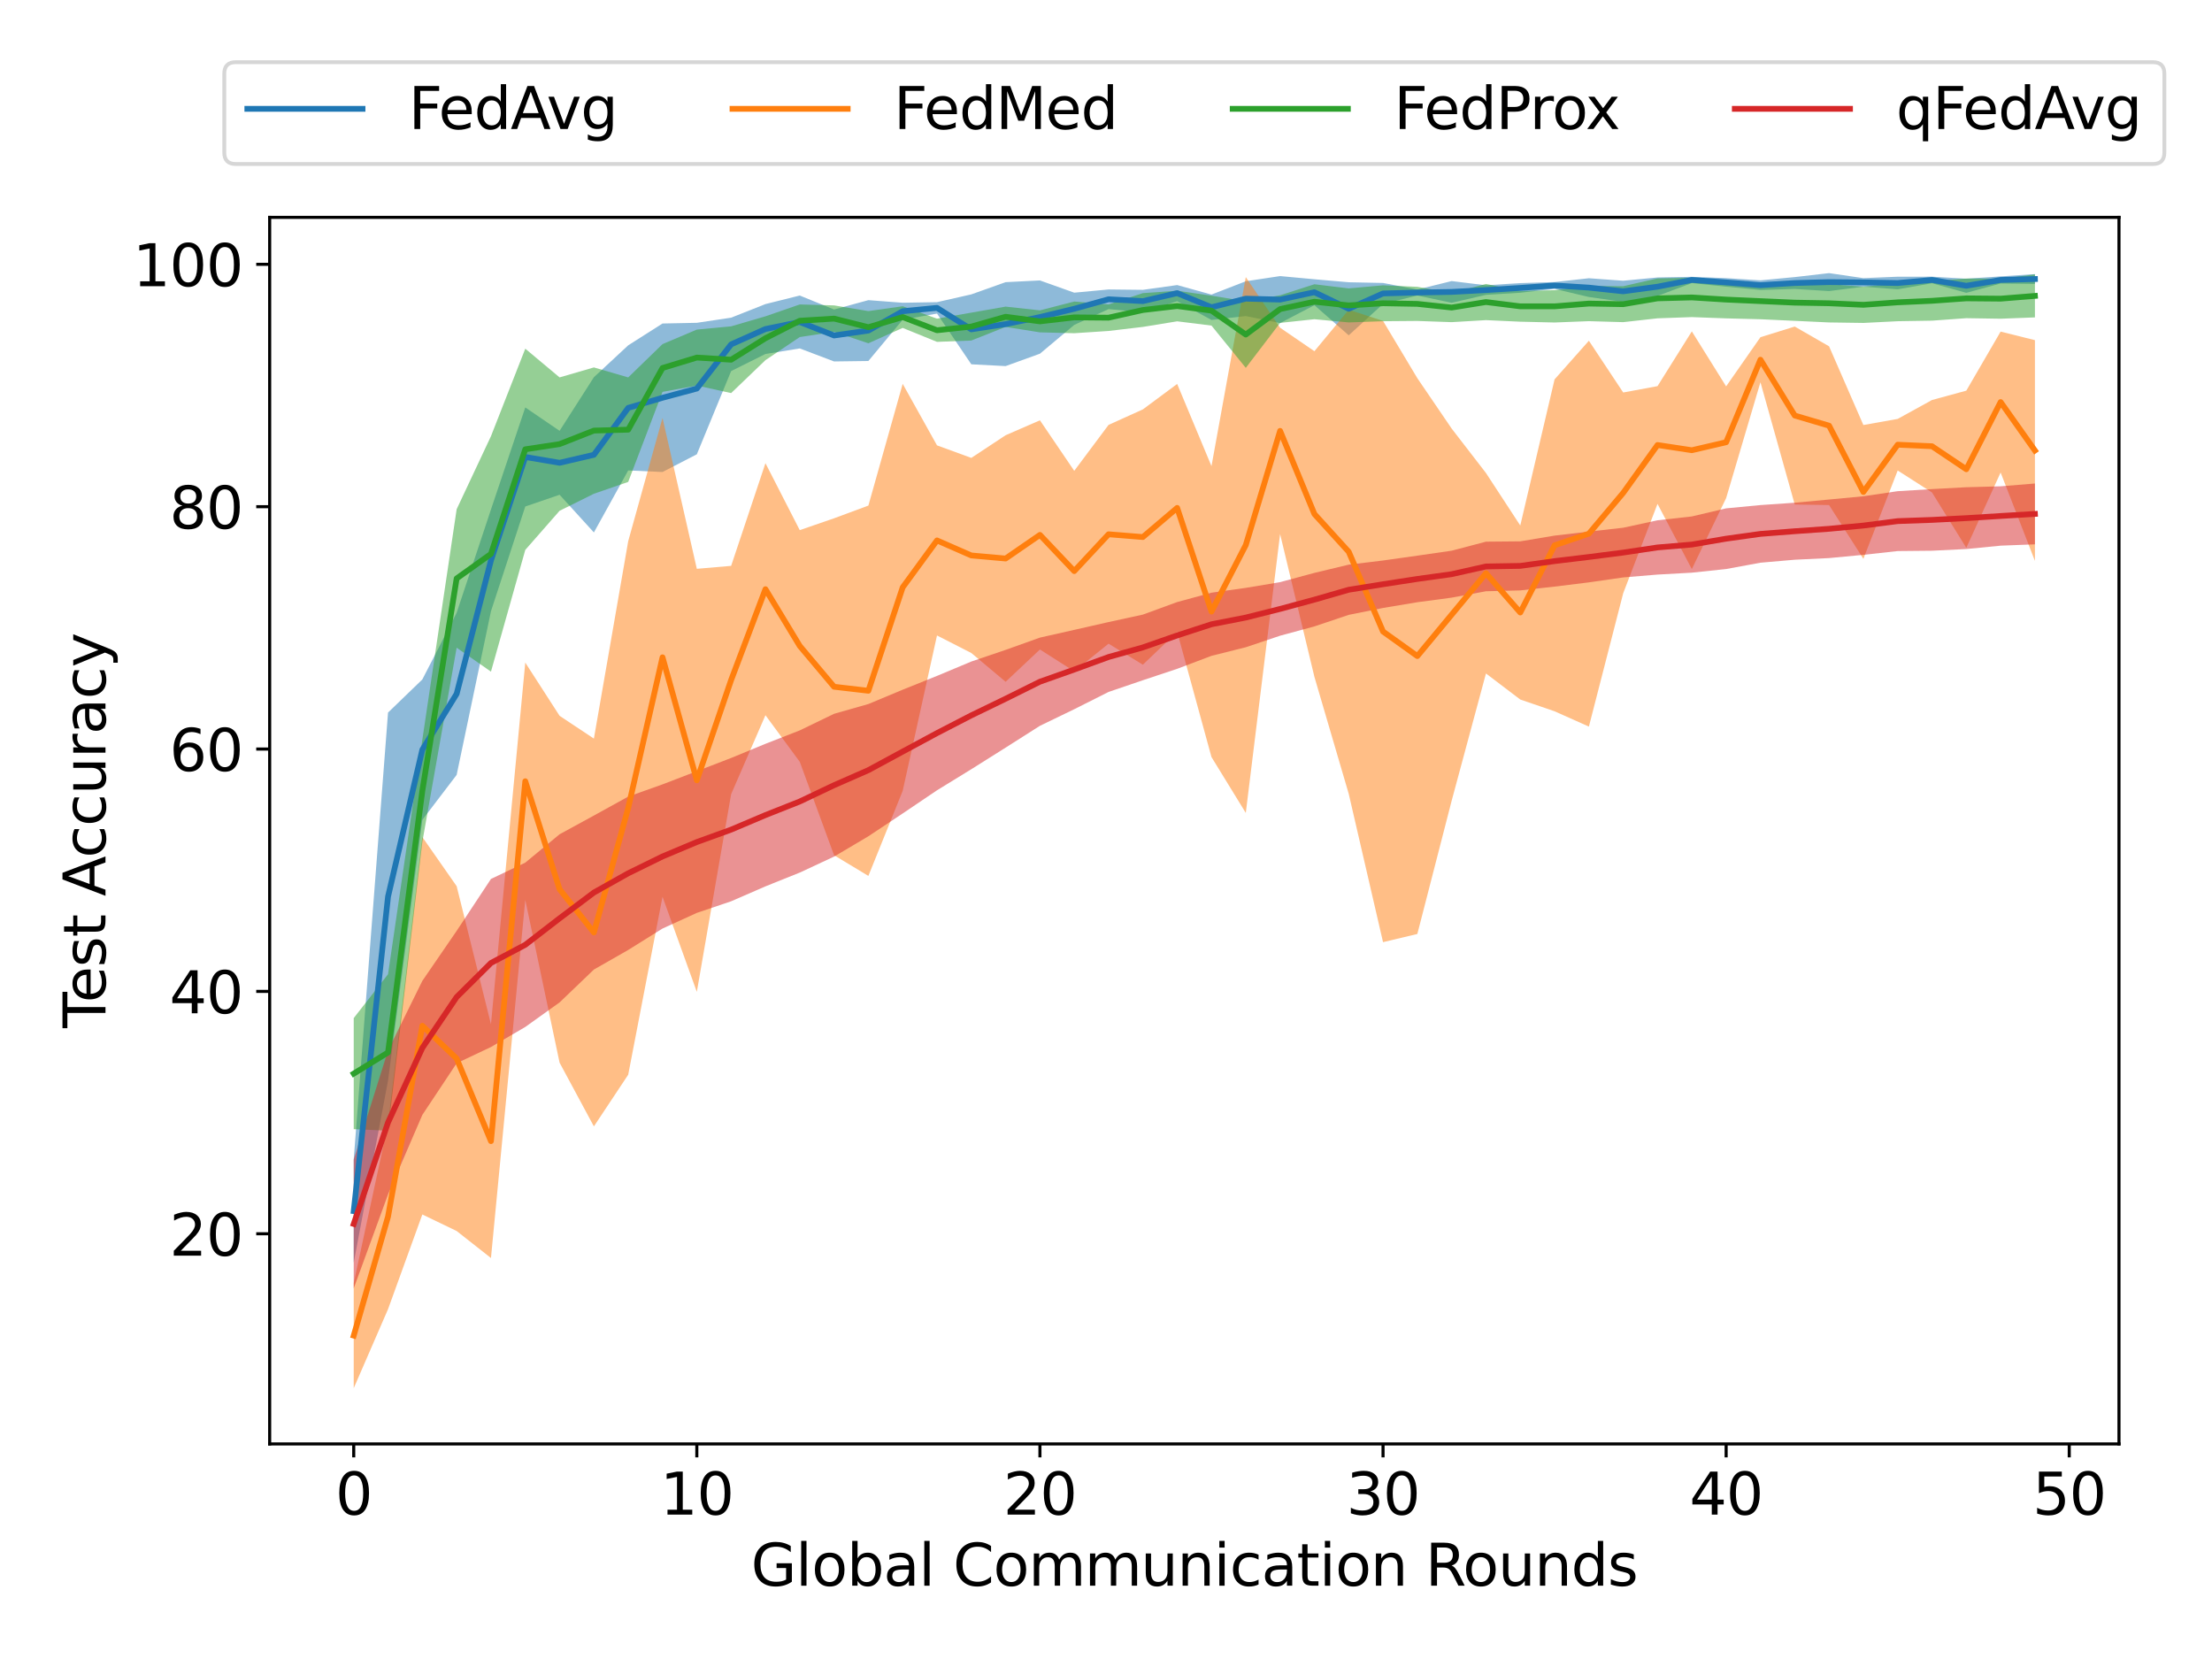 <?xml version="1.0" encoding="utf-8" standalone="no"?>
<!DOCTYPE svg PUBLIC "-//W3C//DTD SVG 1.1//EN"
  "http://www.w3.org/Graphics/SVG/1.1/DTD/svg11.dtd">
<svg height="432pt" version="1.1" viewBox="0 0 576 432" width="576pt" xmlns="http://www.w3.org/2000/svg" xmlns:xlink="http://www.w3.org/1999/xlink">
 <defs>
  <style type="text/css">*{stroke-linecap:butt;stroke-linejoin:round;}</style>
 </defs>
 <g id="figure_1">
  <g id="patch_1">
   <path d="M 0 432 
L 576 432 
L 576 0 
L 0 0 
z
" style="fill:#ffffff;"/>
  </g>
  <g id="axes_1">
   <g id="patch_2">
    <path d="M 70.22 376 
L 551.78 376 
L 551.78 56.602 
L 70.22 56.602 
z
" style="fill:#ffffff;"/>
   </g>
   <g id="PolyCollection_1">
    <path clip-path="url(#p8cf0e2ba04)" d="M 92.109 301.928 
L 92.109 328.795 
L 101.043 281.399 
L 109.978 213.495 
L 118.912 201.776 
L 127.846 159.165 
L 136.781 131.892 
L 145.715 128.836 
L 154.649 138.646 
L 163.584 122.501 
L 172.518 122.911 
L 181.452 118.3 
L 190.387 96.628 
L 199.321 92.178 
L 208.255 90.732 
L 217.19 94.121 
L 226.124 94.002 
L 235.058 83.258 
L 243.993 81.654 
L 252.927 94.864 
L 261.861 95.33 
L 270.796 92.103 
L 279.73 84.605 
L 288.664 80.488 
L 297.599 81.346 
L 306.533 78.438 
L 315.467 83.312 
L 324.401 82.302 
L 333.336 84.132 
L 342.27 79.468 
L 351.204 87.317 
L 360.139 79.146 
L 369.073 76.956 
L 378.007 78.838 
L 386.942 76.782 
L 395.876 76.228 
L 404.81 75.226 
L 413.745 77.337 
L 422.679 78.605 
L 431.613 77.06 
L 440.548 73.713 
L 449.482 74.65 
L 458.416 75.509 
L 467.351 75.242 
L 476.285 75.795 
L 485.219 74.65 
L 494.154 75.342 
L 503.088 73.751 
L 512.022 76.255 
L 520.957 73.823 
L 529.891 73.937 
L 529.891 71.38 
L 529.891 71.38 
L 520.957 71.973 
L 512.022 72.577 
L 503.088 72.045 
L 494.154 72.052 
L 485.219 72.425 
L 476.285 71.12 
L 467.351 72.152 
L 458.416 73.003 
L 449.482 72.425 
L 440.548 72.083 
L 431.613 72.251 
L 422.679 73.103 
L 413.745 72.454 
L 404.81 73.447 
L 395.876 73.722 
L 386.942 74.287 
L 378.007 73.189 
L 369.073 75.391 
L 360.139 73.681 
L 351.204 73.498 
L 342.27 72.719 
L 333.336 71.89 
L 324.401 73.241 
L 315.467 76.705 
L 306.533 74.229 
L 297.599 75.475 
L 288.664 75.375 
L 279.73 76.211 
L 270.796 73.026 
L 261.861 73.475 
L 252.927 76.656 
L 243.993 78.682 
L 235.058 78.836 
L 226.124 78.158 
L 217.19 80.595 
L 208.255 76.954 
L 199.321 79.183 
L 190.387 82.722 
L 181.452 84.058 
L 172.518 84.24 
L 163.584 89.922 
L 154.649 98.224 
L 145.715 112.188 
L 136.781 106.096 
L 127.846 132.669 
L 118.912 159.561 
L 109.978 176.922 
L 101.043 185.551 
L 92.109 301.928 
z
" style="fill:#1f77b4;fill-opacity:0.5;"/>
   </g>
   <g id="PolyCollection_2">
    <path clip-path="url(#p8cf0e2ba04)" d="M 92.109 334.111 
L 92.109 361.482 
L 101.043 340.906 
L 109.978 316.247 
L 118.912 320.552 
L 127.846 327.584 
L 136.781 234.33 
L 145.715 276.722 
L 154.649 293.312 
L 163.584 279.852 
L 172.518 233.508 
L 181.452 258.277 
L 190.387 206.798 
L 199.321 186.242 
L 208.255 198.366 
L 217.19 222.7 
L 226.124 228.086 
L 235.058 205.94 
L 243.993 165.477 
L 252.927 170.041 
L 261.861 177.538 
L 270.796 169.127 
L 279.73 174.821 
L 288.664 167.611 
L 297.599 173.087 
L 306.533 164.534 
L 315.467 197.136 
L 324.401 211.684 
L 333.336 139.069 
L 342.27 176.253 
L 351.204 206.706 
L 360.139 245.334 
L 369.073 243.205 
L 378.007 208.517 
L 386.942 175.371 
L 395.876 182.156 
L 404.81 185.218 
L 413.745 189.205 
L 422.679 154.477 
L 431.613 131.207 
L 440.548 148.185 
L 449.482 129.709 
L 458.416 99.537 
L 467.351 131.382 
L 476.285 131.514 
L 485.219 145.527 
L 494.154 122.514 
L 503.088 128.236 
L 512.022 142.655 
L 520.957 123.041 
L 529.891 146.056 
L 529.891 88.577 
L 529.891 88.577 
L 520.957 86.347 
L 512.022 101.724 
L 503.088 104.16 
L 494.154 109.083 
L 485.219 110.676 
L 476.285 90.177 
L 467.351 85.036 
L 458.416 87.802 
L 449.482 100.61 
L 440.548 86.288 
L 431.613 100.55 
L 422.679 102.205 
L 413.745 88.728 
L 404.81 98.786 
L 395.876 136.84 
L 386.942 123.173 
L 378.007 111.598 
L 369.073 98.479 
L 360.139 83.569 
L 351.204 80.654 
L 342.27 91.454 
L 333.336 85.338 
L 324.401 72.161 
L 315.467 121.381 
L 306.533 99.978 
L 297.599 106.604 
L 288.664 110.642 
L 279.73 122.605 
L 270.796 109.445 
L 261.861 113.337 
L 252.927 119.236 
L 243.993 115.971 
L 235.058 99.954 
L 226.124 131.653 
L 217.19 134.962 
L 208.255 138.046 
L 199.321 120.611 
L 190.387 147.349 
L 181.452 148.117 
L 172.518 108.816 
L 163.584 140.923 
L 154.649 192.333 
L 145.715 186.394 
L 136.781 172.543 
L 127.846 266.71 
L 118.912 230.761 
L 109.978 217.969 
L 101.043 292.693 
L 92.109 334.111 
z
" style="fill:#ff7f0e;fill-opacity:0.5;"/>
   </g>
   <g id="PolyCollection_3">
    <path clip-path="url(#p8cf0e2ba04)" d="M 92.109 265.108 
L 92.109 294.034 
L 101.043 294.429 
L 109.978 219.223 
L 118.912 168.658 
L 127.846 174.894 
L 136.781 143.197 
L 145.715 133.005 
L 154.649 128.571 
L 163.584 125.49 
L 172.518 102.043 
L 181.452 100.395 
L 190.387 102.36 
L 199.321 93.785 
L 208.255 87.769 
L 217.19 86.406 
L 226.124 89.391 
L 235.058 85.385 
L 243.993 89.021 
L 252.927 88.673 
L 261.861 85.127 
L 270.796 86.546 
L 279.73 86.77 
L 288.664 86.183 
L 297.599 85.128 
L 306.533 83.67 
L 315.467 84.78 
L 324.401 95.791 
L 333.336 84.082 
L 342.27 83.122 
L 351.204 83.958 
L 360.139 83.646 
L 369.073 83.573 
L 378.007 83.889 
L 386.942 83.36 
L 395.876 83.768 
L 404.81 83.978 
L 413.745 83.629 
L 422.679 83.888 
L 431.613 82.89 
L 440.548 82.571 
L 449.482 82.903 
L 458.416 83.13 
L 467.351 83.543 
L 476.285 83.963 
L 485.219 84.093 
L 494.154 83.644 
L 503.088 83.498 
L 512.022 82.853 
L 520.957 82.995 
L 529.891 82.648 
L 529.891 71.457 
L 529.891 71.457 
L 520.957 72.547 
L 512.022 72.53 
L 503.088 73.163 
L 494.154 73.816 
L 485.219 74.646 
L 476.285 73.977 
L 467.351 74.077 
L 458.416 73.691 
L 449.482 73.119 
L 440.548 72.333 
L 431.613 72.493 
L 422.679 74.531 
L 413.745 74.47 
L 404.81 75.559 
L 395.876 75.769 
L 386.942 73.94 
L 378.007 76.287 
L 369.073 74.686 
L 360.139 74.294 
L 351.204 75.1 
L 342.27 74.019 
L 333.336 76.894 
L 324.401 78.446 
L 315.467 76.995 
L 306.533 75.707 
L 297.599 76.327 
L 288.664 79.266 
L 279.73 78.52 
L 270.796 80.821 
L 261.861 79.843 
L 252.927 81.41 
L 243.993 82.979 
L 235.058 79.745 
L 226.124 81.012 
L 217.19 79.523 
L 208.255 79.278 
L 199.321 82.37 
L 190.387 84.979 
L 181.452 85.826 
L 172.518 89.609 
L 163.584 98.279 
L 154.649 95.676 
L 145.715 98.273 
L 136.781 90.797 
L 127.846 113.584 
L 118.912 132.602 
L 109.978 192.604 
L 101.043 253.689 
L 92.109 265.108 
z
" style="fill:#2ca02c;fill-opacity:0.5;"/>
   </g>
   <g id="PolyCollection_4">
    <path clip-path="url(#p8cf0e2ba04)" d="M 92.109 301.948 
L 92.109 335.487 
L 101.043 311.022 
L 109.978 290.316 
L 118.912 276.866 
L 127.846 272.64 
L 136.781 267.419 
L 145.715 261.024 
L 154.649 252.467 
L 163.584 247.367 
L 172.518 241.79 
L 181.452 237.714 
L 190.387 234.692 
L 199.321 230.808 
L 208.255 227.218 
L 217.19 223.059 
L 226.124 217.763 
L 235.058 211.825 
L 243.993 205.79 
L 252.927 200.303 
L 261.861 194.679 
L 270.796 188.999 
L 279.73 184.678 
L 288.664 180.184 
L 297.599 177.13 
L 306.533 174.162 
L 315.467 170.778 
L 324.401 168.541 
L 333.336 165.537 
L 342.27 163.115 
L 351.204 160.108 
L 360.139 158.312 
L 369.073 156.82 
L 378.007 155.625 
L 386.942 153.961 
L 395.876 153.741 
L 404.81 152.75 
L 413.745 151.647 
L 422.679 150.359 
L 431.613 149.62 
L 440.548 149.122 
L 449.482 148.173 
L 458.416 146.526 
L 467.351 145.751 
L 476.285 145.322 
L 485.219 144.478 
L 494.154 143.495 
L 503.088 143.407 
L 512.022 142.968 
L 520.957 142.088 
L 529.891 141.744 
L 529.891 125.903 
L 529.891 125.903 
L 520.957 126.632 
L 512.022 126.875 
L 503.088 127.357 
L 494.154 127.901 
L 485.219 129.228 
L 476.285 130.074 
L 467.351 130.908 
L 458.416 131.521 
L 449.482 132.374 
L 440.548 134.48 
L 431.613 135.483 
L 422.679 137.42 
L 413.745 138.429 
L 404.81 139.472 
L 395.876 140.969 
L 386.942 141.051 
L 378.007 143.401 
L 369.073 144.692 
L 360.139 145.953 
L 351.204 147.035 
L 342.27 149.177 
L 333.336 151.59 
L 324.401 153.08 
L 315.467 154.339 
L 306.533 156.774 
L 297.599 160.041 
L 288.664 161.986 
L 279.73 164.017 
L 270.796 166.033 
L 261.861 169.227 
L 252.927 172.262 
L 243.993 176.002 
L 235.058 179.597 
L 226.124 183.328 
L 217.19 185.871 
L 208.255 190.194 
L 199.321 193.685 
L 190.387 197.375 
L 181.452 200.815 
L 172.518 204.25 
L 163.584 207.433 
L 154.649 212.368 
L 145.715 217.241 
L 136.781 224.629 
L 127.846 228.875 
L 118.912 242.396 
L 109.978 255.416 
L 101.043 273.537 
L 92.109 301.948 
z
" style="fill:#d62728;fill-opacity:0.5;"/>
   </g>
   <g id="matplotlib.axis_1">
    <g id="xtick_1">
     <g id="line2d_1">
      <defs>
       <path d="M 0 0 
L 0 3.5 
" id="m95dce5c02b" style="stroke:#000000;stroke-width:0.8;"/>
      </defs>
      <g>
       <use style="stroke:#000000;stroke-width:0.8;" x="92.109" xlink:href="#m95dce5c02b" y="376"/>
      </g>
     </g>
     <g id="text_1">
      <!-- 0 -->
      <g transform="translate(87.337 394.398)scale(0.15 -0.15)">
       <defs>
        <path d="M 2034 4250 
Q 1547 4250 1301 3770 
Q 1056 3291 1056 2328 
Q 1056 1369 1301 889 
Q 1547 409 2034 409 
Q 2525 409 2770 889 
Q 3016 1369 3016 2328 
Q 3016 3291 2770 3770 
Q 2525 4250 2034 4250 
z
M 2034 4750 
Q 2819 4750 3233 4129 
Q 3647 3509 3647 2328 
Q 3647 1150 3233 529 
Q 2819 -91 2034 -91 
Q 1250 -91 836 529 
Q 422 1150 422 2328 
Q 422 3509 836 4129 
Q 1250 4750 2034 4750 
z
" id="DejaVuSans-30" transform="scale(0.016)"/>
       </defs>
       <use xlink:href="#DejaVuSans-30"/>
      </g>
     </g>
    </g>
    <g id="xtick_2">
     <g id="line2d_2">
      <g>
       <use style="stroke:#000000;stroke-width:0.8;" x="181.452" xlink:href="#m95dce5c02b" y="376"/>
      </g>
     </g>
     <g id="text_2">
      <!-- 10 -->
      <g transform="translate(171.909 394.398)scale(0.15 -0.15)">
       <defs>
        <path d="M 794 531 
L 1825 531 
L 1825 4091 
L 703 3866 
L 703 4441 
L 1819 4666 
L 2450 4666 
L 2450 531 
L 3481 531 
L 3481 0 
L 794 0 
L 794 531 
z
" id="DejaVuSans-31" transform="scale(0.016)"/>
       </defs>
       <use xlink:href="#DejaVuSans-31"/>
       <use x="63.623" xlink:href="#DejaVuSans-30"/>
      </g>
     </g>
    </g>
    <g id="xtick_3">
     <g id="line2d_3">
      <g>
       <use style="stroke:#000000;stroke-width:0.8;" x="270.796" xlink:href="#m95dce5c02b" y="376"/>
      </g>
     </g>
     <g id="text_3">
      <!-- 20 -->
      <g transform="translate(261.252 394.398)scale(0.15 -0.15)">
       <defs>
        <path d="M 1228 531 
L 3431 531 
L 3431 0 
L 469 0 
L 469 531 
Q 828 903 1448 1529 
Q 2069 2156 2228 2338 
Q 2531 2678 2651 2914 
Q 2772 3150 2772 3378 
Q 2772 3750 2511 3984 
Q 2250 4219 1831 4219 
Q 1534 4219 1204 4116 
Q 875 4013 500 3803 
L 500 4441 
Q 881 4594 1212 4672 
Q 1544 4750 1819 4750 
Q 2544 4750 2975 4387 
Q 3406 4025 3406 3419 
Q 3406 3131 3298 2873 
Q 3191 2616 2906 2266 
Q 2828 2175 2409 1742 
Q 1991 1309 1228 531 
z
" id="DejaVuSans-32" transform="scale(0.016)"/>
       </defs>
       <use xlink:href="#DejaVuSans-32"/>
       <use x="63.623" xlink:href="#DejaVuSans-30"/>
      </g>
     </g>
    </g>
    <g id="xtick_4">
     <g id="line2d_4">
      <g>
       <use style="stroke:#000000;stroke-width:0.8;" x="360.139" xlink:href="#m95dce5c02b" y="376"/>
      </g>
     </g>
     <g id="text_4">
      <!-- 30 -->
      <g transform="translate(350.595 394.398)scale(0.15 -0.15)">
       <defs>
        <path d="M 2597 2516 
Q 3050 2419 3304 2112 
Q 3559 1806 3559 1356 
Q 3559 666 3084 287 
Q 2609 -91 1734 -91 
Q 1441 -91 1130 -33 
Q 819 25 488 141 
L 488 750 
Q 750 597 1062 519 
Q 1375 441 1716 441 
Q 2309 441 2620 675 
Q 2931 909 2931 1356 
Q 2931 1769 2642 2001 
Q 2353 2234 1838 2234 
L 1294 2234 
L 1294 2753 
L 1863 2753 
Q 2328 2753 2575 2939 
Q 2822 3125 2822 3475 
Q 2822 3834 2567 4026 
Q 2313 4219 1838 4219 
Q 1578 4219 1281 4162 
Q 984 4106 628 3988 
L 628 4550 
Q 988 4650 1302 4700 
Q 1616 4750 1894 4750 
Q 2613 4750 3031 4423 
Q 3450 4097 3450 3541 
Q 3450 3153 3228 2886 
Q 3006 2619 2597 2516 
z
" id="DejaVuSans-33" transform="scale(0.016)"/>
       </defs>
       <use xlink:href="#DejaVuSans-33"/>
       <use x="63.623" xlink:href="#DejaVuSans-30"/>
      </g>
     </g>
    </g>
    <g id="xtick_5">
     <g id="line2d_5">
      <g>
       <use style="stroke:#000000;stroke-width:0.8;" x="449.482" xlink:href="#m95dce5c02b" y="376"/>
      </g>
     </g>
     <g id="text_5">
      <!-- 40 -->
      <g transform="translate(439.938 394.398)scale(0.15 -0.15)">
       <defs>
        <path d="M 2419 4116 
L 825 1625 
L 2419 1625 
L 2419 4116 
z
M 2253 4666 
L 3047 4666 
L 3047 1625 
L 3713 1625 
L 3713 1100 
L 3047 1100 
L 3047 0 
L 2419 0 
L 2419 1100 
L 313 1100 
L 313 1709 
L 2253 4666 
z
" id="DejaVuSans-34" transform="scale(0.016)"/>
       </defs>
       <use xlink:href="#DejaVuSans-34"/>
       <use x="63.623" xlink:href="#DejaVuSans-30"/>
      </g>
     </g>
    </g>
    <g id="xtick_6">
     <g id="line2d_6">
      <g>
       <use style="stroke:#000000;stroke-width:0.8;" x="538.825" xlink:href="#m95dce5c02b" y="376"/>
      </g>
     </g>
     <g id="text_6">
      <!-- 50 -->
      <g transform="translate(529.281 394.398)scale(0.15 -0.15)">
       <defs>
        <path d="M 691 4666 
L 3169 4666 
L 3169 4134 
L 1269 4134 
L 1269 2991 
Q 1406 3038 1543 3061 
Q 1681 3084 1819 3084 
Q 2600 3084 3056 2656 
Q 3513 2228 3513 1497 
Q 3513 744 3044 326 
Q 2575 -91 1722 -91 
Q 1428 -91 1123 -41 
Q 819 9 494 109 
L 494 744 
Q 775 591 1075 516 
Q 1375 441 1709 441 
Q 2250 441 2565 725 
Q 2881 1009 2881 1497 
Q 2881 1984 2565 2268 
Q 2250 2553 1709 2553 
Q 1456 2553 1204 2497 
Q 953 2441 691 2322 
L 691 4666 
z
" id="DejaVuSans-35" transform="scale(0.016)"/>
       </defs>
       <use xlink:href="#DejaVuSans-35"/>
       <use x="63.623" xlink:href="#DejaVuSans-30"/>
      </g>
     </g>
    </g>
    <g id="text_7">
     <!-- Global Communication Rounds -->
     <g transform="translate(195.557 412.915)scale(0.15 -0.15)">
      <defs>
       <path d="M 3809 666 
L 3809 1919 
L 2778 1919 
L 2778 2438 
L 4434 2438 
L 4434 434 
Q 4069 175 3628 42 
Q 3188 -91 2688 -91 
Q 1594 -91 976 548 
Q 359 1188 359 2328 
Q 359 3472 976 4111 
Q 1594 4750 2688 4750 
Q 3144 4750 3555 4637 
Q 3966 4525 4313 4306 
L 4313 3634 
Q 3963 3931 3569 4081 
Q 3175 4231 2741 4231 
Q 1884 4231 1454 3753 
Q 1025 3275 1025 2328 
Q 1025 1384 1454 906 
Q 1884 428 2741 428 
Q 3075 428 3337 486 
Q 3600 544 3809 666 
z
" id="DejaVuSans-47" transform="scale(0.016)"/>
       <path d="M 603 4863 
L 1178 4863 
L 1178 0 
L 603 0 
L 603 4863 
z
" id="DejaVuSans-6c" transform="scale(0.016)"/>
       <path d="M 1959 3097 
Q 1497 3097 1228 2736 
Q 959 2375 959 1747 
Q 959 1119 1226 758 
Q 1494 397 1959 397 
Q 2419 397 2687 759 
Q 2956 1122 2956 1747 
Q 2956 2369 2687 2733 
Q 2419 3097 1959 3097 
z
M 1959 3584 
Q 2709 3584 3137 3096 
Q 3566 2609 3566 1747 
Q 3566 888 3137 398 
Q 2709 -91 1959 -91 
Q 1206 -91 779 398 
Q 353 888 353 1747 
Q 353 2609 779 3096 
Q 1206 3584 1959 3584 
z
" id="DejaVuSans-6f" transform="scale(0.016)"/>
       <path d="M 3116 1747 
Q 3116 2381 2855 2742 
Q 2594 3103 2138 3103 
Q 1681 3103 1420 2742 
Q 1159 2381 1159 1747 
Q 1159 1113 1420 752 
Q 1681 391 2138 391 
Q 2594 391 2855 752 
Q 3116 1113 3116 1747 
z
M 1159 2969 
Q 1341 3281 1617 3432 
Q 1894 3584 2278 3584 
Q 2916 3584 3314 3078 
Q 3713 2572 3713 1747 
Q 3713 922 3314 415 
Q 2916 -91 2278 -91 
Q 1894 -91 1617 61 
Q 1341 213 1159 525 
L 1159 0 
L 581 0 
L 581 4863 
L 1159 4863 
L 1159 2969 
z
" id="DejaVuSans-62" transform="scale(0.016)"/>
       <path d="M 2194 1759 
Q 1497 1759 1228 1600 
Q 959 1441 959 1056 
Q 959 750 1161 570 
Q 1363 391 1709 391 
Q 2188 391 2477 730 
Q 2766 1069 2766 1631 
L 2766 1759 
L 2194 1759 
z
M 3341 1997 
L 3341 0 
L 2766 0 
L 2766 531 
Q 2569 213 2275 61 
Q 1981 -91 1556 -91 
Q 1019 -91 701 211 
Q 384 513 384 1019 
Q 384 1609 779 1909 
Q 1175 2209 1959 2209 
L 2766 2209 
L 2766 2266 
Q 2766 2663 2505 2880 
Q 2244 3097 1772 3097 
Q 1472 3097 1187 3025 
Q 903 2953 641 2809 
L 641 3341 
Q 956 3463 1253 3523 
Q 1550 3584 1831 3584 
Q 2591 3584 2966 3190 
Q 3341 2797 3341 1997 
z
" id="DejaVuSans-61" transform="scale(0.016)"/>
       <path id="DejaVuSans-20" transform="scale(0.016)"/>
       <path d="M 4122 4306 
L 4122 3641 
Q 3803 3938 3442 4084 
Q 3081 4231 2675 4231 
Q 1875 4231 1450 3742 
Q 1025 3253 1025 2328 
Q 1025 1406 1450 917 
Q 1875 428 2675 428 
Q 3081 428 3442 575 
Q 3803 722 4122 1019 
L 4122 359 
Q 3791 134 3420 21 
Q 3050 -91 2638 -91 
Q 1578 -91 968 557 
Q 359 1206 359 2328 
Q 359 3453 968 4101 
Q 1578 4750 2638 4750 
Q 3056 4750 3426 4639 
Q 3797 4528 4122 4306 
z
" id="DejaVuSans-43" transform="scale(0.016)"/>
       <path d="M 3328 2828 
Q 3544 3216 3844 3400 
Q 4144 3584 4550 3584 
Q 5097 3584 5394 3201 
Q 5691 2819 5691 2113 
L 5691 0 
L 5113 0 
L 5113 2094 
Q 5113 2597 4934 2840 
Q 4756 3084 4391 3084 
Q 3944 3084 3684 2787 
Q 3425 2491 3425 1978 
L 3425 0 
L 2847 0 
L 2847 2094 
Q 2847 2600 2669 2842 
Q 2491 3084 2119 3084 
Q 1678 3084 1418 2786 
Q 1159 2488 1159 1978 
L 1159 0 
L 581 0 
L 581 3500 
L 1159 3500 
L 1159 2956 
Q 1356 3278 1631 3431 
Q 1906 3584 2284 3584 
Q 2666 3584 2933 3390 
Q 3200 3197 3328 2828 
z
" id="DejaVuSans-6d" transform="scale(0.016)"/>
       <path d="M 544 1381 
L 544 3500 
L 1119 3500 
L 1119 1403 
Q 1119 906 1312 657 
Q 1506 409 1894 409 
Q 2359 409 2629 706 
Q 2900 1003 2900 1516 
L 2900 3500 
L 3475 3500 
L 3475 0 
L 2900 0 
L 2900 538 
Q 2691 219 2414 64 
Q 2138 -91 1772 -91 
Q 1169 -91 856 284 
Q 544 659 544 1381 
z
M 1991 3584 
L 1991 3584 
z
" id="DejaVuSans-75" transform="scale(0.016)"/>
       <path d="M 3513 2113 
L 3513 0 
L 2938 0 
L 2938 2094 
Q 2938 2591 2744 2837 
Q 2550 3084 2163 3084 
Q 1697 3084 1428 2787 
Q 1159 2491 1159 1978 
L 1159 0 
L 581 0 
L 581 3500 
L 1159 3500 
L 1159 2956 
Q 1366 3272 1645 3428 
Q 1925 3584 2291 3584 
Q 2894 3584 3203 3211 
Q 3513 2838 3513 2113 
z
" id="DejaVuSans-6e" transform="scale(0.016)"/>
       <path d="M 603 3500 
L 1178 3500 
L 1178 0 
L 603 0 
L 603 3500 
z
M 603 4863 
L 1178 4863 
L 1178 4134 
L 603 4134 
L 603 4863 
z
" id="DejaVuSans-69" transform="scale(0.016)"/>
       <path d="M 3122 3366 
L 3122 2828 
Q 2878 2963 2633 3030 
Q 2388 3097 2138 3097 
Q 1578 3097 1268 2742 
Q 959 2388 959 1747 
Q 959 1106 1268 751 
Q 1578 397 2138 397 
Q 2388 397 2633 464 
Q 2878 531 3122 666 
L 3122 134 
Q 2881 22 2623 -34 
Q 2366 -91 2075 -91 
Q 1284 -91 818 406 
Q 353 903 353 1747 
Q 353 2603 823 3093 
Q 1294 3584 2113 3584 
Q 2378 3584 2631 3529 
Q 2884 3475 3122 3366 
z
" id="DejaVuSans-63" transform="scale(0.016)"/>
       <path d="M 1172 4494 
L 1172 3500 
L 2356 3500 
L 2356 3053 
L 1172 3053 
L 1172 1153 
Q 1172 725 1289 603 
Q 1406 481 1766 481 
L 2356 481 
L 2356 0 
L 1766 0 
Q 1100 0 847 248 
Q 594 497 594 1153 
L 594 3053 
L 172 3053 
L 172 3500 
L 594 3500 
L 594 4494 
L 1172 4494 
z
" id="DejaVuSans-74" transform="scale(0.016)"/>
       <path d="M 2841 2188 
Q 3044 2119 3236 1894 
Q 3428 1669 3622 1275 
L 4263 0 
L 3584 0 
L 2988 1197 
Q 2756 1666 2539 1819 
Q 2322 1972 1947 1972 
L 1259 1972 
L 1259 0 
L 628 0 
L 628 4666 
L 2053 4666 
Q 2853 4666 3247 4331 
Q 3641 3997 3641 3322 
Q 3641 2881 3436 2590 
Q 3231 2300 2841 2188 
z
M 1259 4147 
L 1259 2491 
L 2053 2491 
Q 2509 2491 2742 2702 
Q 2975 2913 2975 3322 
Q 2975 3731 2742 3939 
Q 2509 4147 2053 4147 
L 1259 4147 
z
" id="DejaVuSans-52" transform="scale(0.016)"/>
       <path d="M 2906 2969 
L 2906 4863 
L 3481 4863 
L 3481 0 
L 2906 0 
L 2906 525 
Q 2725 213 2448 61 
Q 2172 -91 1784 -91 
Q 1150 -91 751 415 
Q 353 922 353 1747 
Q 353 2572 751 3078 
Q 1150 3584 1784 3584 
Q 2172 3584 2448 3432 
Q 2725 3281 2906 2969 
z
M 947 1747 
Q 947 1113 1208 752 
Q 1469 391 1925 391 
Q 2381 391 2643 752 
Q 2906 1113 2906 1747 
Q 2906 2381 2643 2742 
Q 2381 3103 1925 3103 
Q 1469 3103 1208 2742 
Q 947 2381 947 1747 
z
" id="DejaVuSans-64" transform="scale(0.016)"/>
       <path d="M 2834 3397 
L 2834 2853 
Q 2591 2978 2328 3040 
Q 2066 3103 1784 3103 
Q 1356 3103 1142 2972 
Q 928 2841 928 2578 
Q 928 2378 1081 2264 
Q 1234 2150 1697 2047 
L 1894 2003 
Q 2506 1872 2764 1633 
Q 3022 1394 3022 966 
Q 3022 478 2636 193 
Q 2250 -91 1575 -91 
Q 1294 -91 989 -36 
Q 684 19 347 128 
L 347 722 
Q 666 556 975 473 
Q 1284 391 1588 391 
Q 1994 391 2212 530 
Q 2431 669 2431 922 
Q 2431 1156 2273 1281 
Q 2116 1406 1581 1522 
L 1381 1569 
Q 847 1681 609 1914 
Q 372 2147 372 2553 
Q 372 3047 722 3315 
Q 1072 3584 1716 3584 
Q 2034 3584 2315 3537 
Q 2597 3491 2834 3397 
z
" id="DejaVuSans-73" transform="scale(0.016)"/>
      </defs>
      <use xlink:href="#DejaVuSans-47"/>
      <use x="77.49" xlink:href="#DejaVuSans-6c"/>
      <use x="105.273" xlink:href="#DejaVuSans-6f"/>
      <use x="166.455" xlink:href="#DejaVuSans-62"/>
      <use x="229.932" xlink:href="#DejaVuSans-61"/>
      <use x="291.211" xlink:href="#DejaVuSans-6c"/>
      <use x="318.994" xlink:href="#DejaVuSans-20"/>
      <use x="350.781" xlink:href="#DejaVuSans-43"/>
      <use x="420.605" xlink:href="#DejaVuSans-6f"/>
      <use x="481.787" xlink:href="#DejaVuSans-6d"/>
      <use x="579.199" xlink:href="#DejaVuSans-6d"/>
      <use x="676.611" xlink:href="#DejaVuSans-75"/>
      <use x="739.99" xlink:href="#DejaVuSans-6e"/>
      <use x="803.369" xlink:href="#DejaVuSans-69"/>
      <use x="831.152" xlink:href="#DejaVuSans-63"/>
      <use x="886.133" xlink:href="#DejaVuSans-61"/>
      <use x="947.412" xlink:href="#DejaVuSans-74"/>
      <use x="986.621" xlink:href="#DejaVuSans-69"/>
      <use x="1014.404" xlink:href="#DejaVuSans-6f"/>
      <use x="1075.586" xlink:href="#DejaVuSans-6e"/>
      <use x="1138.965" xlink:href="#DejaVuSans-20"/>
      <use x="1170.752" xlink:href="#DejaVuSans-52"/>
      <use x="1235.734" xlink:href="#DejaVuSans-6f"/>
      <use x="1296.916" xlink:href="#DejaVuSans-75"/>
      <use x="1360.295" xlink:href="#DejaVuSans-6e"/>
      <use x="1423.674" xlink:href="#DejaVuSans-64"/>
      <use x="1487.15" xlink:href="#DejaVuSans-73"/>
     </g>
    </g>
   </g>
   <g id="matplotlib.axis_2">
    <g id="ytick_1">
     <g id="line2d_7">
      <defs>
       <path d="M 0 0 
L -3.5 0 
" id="mcb4cd67f1c" style="stroke:#000000;stroke-width:0.8;"/>
      </defs>
      <g>
       <use style="stroke:#000000;stroke-width:0.8;" x="70.22" xlink:href="#mcb4cd67f1c" y="321.273"/>
      </g>
     </g>
     <g id="text_8">
      <!-- 20 -->
      <g transform="translate(44.133 326.972)scale(0.15 -0.15)">
       <use xlink:href="#DejaVuSans-32"/>
       <use x="63.623" xlink:href="#DejaVuSans-30"/>
      </g>
     </g>
    </g>
    <g id="ytick_2">
     <g id="line2d_8">
      <g>
       <use style="stroke:#000000;stroke-width:0.8;" x="70.22" xlink:href="#mcb4cd67f1c" y="258.161"/>
      </g>
     </g>
     <g id="text_9">
      <!-- 40 -->
      <g transform="translate(44.133 263.86)scale(0.15 -0.15)">
       <use xlink:href="#DejaVuSans-34"/>
       <use x="63.623" xlink:href="#DejaVuSans-30"/>
      </g>
     </g>
    </g>
    <g id="ytick_3">
     <g id="line2d_9">
      <g>
       <use style="stroke:#000000;stroke-width:0.8;" x="70.22" xlink:href="#mcb4cd67f1c" y="195.049"/>
      </g>
     </g>
     <g id="text_10">
      <!-- 60 -->
      <g transform="translate(44.133 200.747)scale(0.15 -0.15)">
       <defs>
        <path d="M 2113 2584 
Q 1688 2584 1439 2293 
Q 1191 2003 1191 1497 
Q 1191 994 1439 701 
Q 1688 409 2113 409 
Q 2538 409 2786 701 
Q 3034 994 3034 1497 
Q 3034 2003 2786 2293 
Q 2538 2584 2113 2584 
z
M 3366 4563 
L 3366 3988 
Q 3128 4100 2886 4159 
Q 2644 4219 2406 4219 
Q 1781 4219 1451 3797 
Q 1122 3375 1075 2522 
Q 1259 2794 1537 2939 
Q 1816 3084 2150 3084 
Q 2853 3084 3261 2657 
Q 3669 2231 3669 1497 
Q 3669 778 3244 343 
Q 2819 -91 2113 -91 
Q 1303 -91 875 529 
Q 447 1150 447 2328 
Q 447 3434 972 4092 
Q 1497 4750 2381 4750 
Q 2619 4750 2861 4703 
Q 3103 4656 3366 4563 
z
" id="DejaVuSans-36" transform="scale(0.016)"/>
       </defs>
       <use xlink:href="#DejaVuSans-36"/>
       <use x="63.623" xlink:href="#DejaVuSans-30"/>
      </g>
     </g>
    </g>
    <g id="ytick_4">
     <g id="line2d_10">
      <g>
       <use style="stroke:#000000;stroke-width:0.8;" x="70.22" xlink:href="#mcb4cd67f1c" y="131.936"/>
      </g>
     </g>
     <g id="text_11">
      <!-- 80 -->
      <g transform="translate(44.133 137.635)scale(0.15 -0.15)">
       <defs>
        <path d="M 2034 2216 
Q 1584 2216 1326 1975 
Q 1069 1734 1069 1313 
Q 1069 891 1326 650 
Q 1584 409 2034 409 
Q 2484 409 2743 651 
Q 3003 894 3003 1313 
Q 3003 1734 2745 1975 
Q 2488 2216 2034 2216 
z
M 1403 2484 
Q 997 2584 770 2862 
Q 544 3141 544 3541 
Q 544 4100 942 4425 
Q 1341 4750 2034 4750 
Q 2731 4750 3128 4425 
Q 3525 4100 3525 3541 
Q 3525 3141 3298 2862 
Q 3072 2584 2669 2484 
Q 3125 2378 3379 2068 
Q 3634 1759 3634 1313 
Q 3634 634 3220 271 
Q 2806 -91 2034 -91 
Q 1263 -91 848 271 
Q 434 634 434 1313 
Q 434 1759 690 2068 
Q 947 2378 1403 2484 
z
M 1172 3481 
Q 1172 3119 1398 2916 
Q 1625 2713 2034 2713 
Q 2441 2713 2670 2916 
Q 2900 3119 2900 3481 
Q 2900 3844 2670 4047 
Q 2441 4250 2034 4250 
Q 1625 4250 1398 4047 
Q 1172 3844 1172 3481 
z
" id="DejaVuSans-38" transform="scale(0.016)"/>
       </defs>
       <use xlink:href="#DejaVuSans-38"/>
       <use x="63.623" xlink:href="#DejaVuSans-30"/>
      </g>
     </g>
    </g>
    <g id="ytick_5">
     <g id="line2d_11">
      <g>
       <use style="stroke:#000000;stroke-width:0.8;" x="70.22" xlink:href="#mcb4cd67f1c" y="68.824"/>
      </g>
     </g>
     <g id="text_12">
      <!-- 100 -->
      <g transform="translate(34.589 74.523)scale(0.15 -0.15)">
       <use xlink:href="#DejaVuSans-31"/>
       <use x="63.623" xlink:href="#DejaVuSans-30"/>
       <use x="127.246" xlink:href="#DejaVuSans-30"/>
      </g>
     </g>
    </g>
    <g id="text_13">
     <!-- Test Accuracy -->
     <g transform="translate(27.469 267.695)rotate(-90)scale(0.15 -0.15)">
      <defs>
       <path d="M -19 4666 
L 3928 4666 
L 3928 4134 
L 2272 4134 
L 2272 0 
L 1638 0 
L 1638 4134 
L -19 4134 
L -19 4666 
z
" id="DejaVuSans-54" transform="scale(0.016)"/>
       <path d="M 3597 1894 
L 3597 1613 
L 953 1613 
Q 991 1019 1311 708 
Q 1631 397 2203 397 
Q 2534 397 2845 478 
Q 3156 559 3463 722 
L 3463 178 
Q 3153 47 2828 -22 
Q 2503 -91 2169 -91 
Q 1331 -91 842 396 
Q 353 884 353 1716 
Q 353 2575 817 3079 
Q 1281 3584 2069 3584 
Q 2775 3584 3186 3129 
Q 3597 2675 3597 1894 
z
M 3022 2063 
Q 3016 2534 2758 2815 
Q 2500 3097 2075 3097 
Q 1594 3097 1305 2825 
Q 1016 2553 972 2059 
L 3022 2063 
z
" id="DejaVuSans-65" transform="scale(0.016)"/>
       <path d="M 2188 4044 
L 1331 1722 
L 3047 1722 
L 2188 4044 
z
M 1831 4666 
L 2547 4666 
L 4325 0 
L 3669 0 
L 3244 1197 
L 1141 1197 
L 716 0 
L 50 0 
L 1831 4666 
z
" id="DejaVuSans-41" transform="scale(0.016)"/>
       <path d="M 2631 2963 
Q 2534 3019 2420 3045 
Q 2306 3072 2169 3072 
Q 1681 3072 1420 2755 
Q 1159 2438 1159 1844 
L 1159 0 
L 581 0 
L 581 3500 
L 1159 3500 
L 1159 2956 
Q 1341 3275 1631 3429 
Q 1922 3584 2338 3584 
Q 2397 3584 2469 3576 
Q 2541 3569 2628 3553 
L 2631 2963 
z
" id="DejaVuSans-72" transform="scale(0.016)"/>
       <path d="M 2059 -325 
Q 1816 -950 1584 -1140 
Q 1353 -1331 966 -1331 
L 506 -1331 
L 506 -850 
L 844 -850 
Q 1081 -850 1212 -737 
Q 1344 -625 1503 -206 
L 1606 56 
L 191 3500 
L 800 3500 
L 1894 763 
L 2988 3500 
L 3597 3500 
L 2059 -325 
z
" id="DejaVuSans-79" transform="scale(0.016)"/>
      </defs>
      <use xlink:href="#DejaVuSans-54"/>
      <use x="44.084" xlink:href="#DejaVuSans-65"/>
      <use x="105.607" xlink:href="#DejaVuSans-73"/>
      <use x="157.707" xlink:href="#DejaVuSans-74"/>
      <use x="196.916" xlink:href="#DejaVuSans-20"/>
      <use x="228.703" xlink:href="#DejaVuSans-41"/>
      <use x="295.361" xlink:href="#DejaVuSans-63"/>
      <use x="350.342" xlink:href="#DejaVuSans-63"/>
      <use x="405.322" xlink:href="#DejaVuSans-75"/>
      <use x="468.701" xlink:href="#DejaVuSans-72"/>
      <use x="509.814" xlink:href="#DejaVuSans-61"/>
      <use x="571.094" xlink:href="#DejaVuSans-63"/>
      <use x="626.074" xlink:href="#DejaVuSans-79"/>
     </g>
    </g>
   </g>
   <g id="line2d_12">
    <path clip-path="url(#p8cf0e2ba04)" d="M 92.109 315.361 
L 101.043 233.475 
L 109.978 195.208 
L 118.912 180.669 
L 127.846 145.917 
L 136.781 118.994 
L 145.715 120.512 
L 154.649 118.435 
L 163.584 106.212 
L 172.518 103.576 
L 181.452 101.179 
L 190.387 89.675 
L 199.321 85.68 
L 208.255 83.843 
L 217.19 87.358 
L 226.124 86.08 
L 235.058 81.047 
L 243.993 80.168 
L 252.927 85.76 
L 261.861 84.402 
L 270.796 82.565 
L 279.73 80.408 
L 288.664 77.931 
L 297.599 78.411 
L 306.533 76.333 
L 315.467 80.008 
L 324.401 77.771 
L 333.336 78.011 
L 342.27 76.094 
L 351.204 80.408 
L 360.139 76.413 
L 369.073 76.174 
L 378.007 76.014 
L 386.942 75.535 
L 395.876 74.975 
L 404.81 74.336 
L 413.745 74.895 
L 422.679 75.854 
L 431.613 74.656 
L 440.548 72.898 
L 449.482 73.537 
L 458.416 74.256 
L 467.351 73.697 
L 476.285 73.457 
L 485.219 73.537 
L 494.154 73.697 
L 503.088 72.898 
L 512.022 74.416 
L 520.957 72.898 
L 529.891 72.659 
" style="fill:none;stroke:#1f77b4;stroke-linecap:square;stroke-width:1.5;"/>
   </g>
   <g id="line2d_13">
    <path clip-path="url(#p8cf0e2ba04)" d="M 92.109 347.796 
L 101.043 316.799 
L 109.978 267.108 
L 118.912 275.657 
L 127.846 297.147 
L 136.781 203.437 
L 145.715 231.558 
L 154.649 242.822 
L 163.584 210.387 
L 172.518 171.162 
L 181.452 203.197 
L 190.387 177.074 
L 199.321 153.426 
L 208.255 168.206 
L 217.19 178.831 
L 226.124 179.87 
L 235.058 152.947 
L 243.993 140.724 
L 252.927 144.639 
L 261.861 145.437 
L 270.796 139.286 
L 279.73 148.713 
L 288.664 139.126 
L 297.599 139.845 
L 306.533 132.256 
L 315.467 159.258 
L 324.401 141.922 
L 333.336 112.204 
L 342.27 133.854 
L 351.204 143.68 
L 360.139 164.451 
L 369.073 170.842 
L 378.007 160.057 
L 386.942 149.272 
L 395.876 159.498 
L 404.81 142.002 
L 413.745 138.966 
L 422.679 128.341 
L 431.613 115.879 
L 440.548 117.237 
L 449.482 115.16 
L 458.416 93.669 
L 467.351 108.209 
L 476.285 110.846 
L 485.219 128.102 
L 494.154 115.799 
L 503.088 116.198 
L 512.022 122.19 
L 520.957 104.694 
L 529.891 117.317 
" style="fill:none;stroke:#ff7f0e;stroke-linecap:square;stroke-width:1.5;"/>
   </g>
   <g id="line2d_14">
    <path clip-path="url(#p8cf0e2ba04)" d="M 92.109 279.571 
L 101.043 274.059 
L 109.978 205.913 
L 118.912 150.63 
L 127.846 144.239 
L 136.781 116.997 
L 145.715 115.639 
L 154.649 112.124 
L 163.584 111.884 
L 172.518 95.826 
L 181.452 93.11 
L 190.387 93.669 
L 199.321 88.077 
L 208.255 83.523 
L 217.19 82.964 
L 226.124 85.201 
L 235.058 82.565 
L 243.993 86 
L 252.927 85.041 
L 261.861 82.485 
L 270.796 83.683 
L 279.73 82.645 
L 288.664 82.725 
L 297.599 80.727 
L 306.533 79.689 
L 315.467 80.887 
L 324.401 87.118 
L 333.336 80.488 
L 342.27 78.57 
L 351.204 79.529 
L 360.139 78.97 
L 369.073 79.13 
L 378.007 80.088 
L 386.942 78.65 
L 395.876 79.769 
L 404.81 79.769 
L 413.745 79.05 
L 422.679 79.209 
L 431.613 77.692 
L 440.548 77.452 
L 449.482 78.011 
L 458.416 78.411 
L 467.351 78.81 
L 476.285 78.97 
L 485.219 79.369 
L 494.154 78.73 
L 503.088 78.331 
L 512.022 77.692 
L 520.957 77.771 
L 529.891 77.052 
" style="fill:none;stroke:#2ca02c;stroke-linecap:square;stroke-width:1.5;"/>
   </g>
   <g id="line2d_15">
    <path clip-path="url(#p8cf0e2ba04)" d="M 92.109 318.717 
L 101.043 292.279 
L 109.978 272.866 
L 118.912 259.631 
L 127.846 250.758 
L 136.781 246.024 
L 145.715 239.133 
L 154.649 232.417 
L 163.584 227.4 
L 172.518 223.02 
L 181.452 219.265 
L 190.387 216.033 
L 199.321 212.247 
L 208.255 208.706 
L 217.19 204.465 
L 226.124 200.546 
L 235.058 195.711 
L 243.993 190.896 
L 252.927 186.282 
L 261.861 181.953 
L 270.796 177.516 
L 279.73 174.348 
L 288.664 171.085 
L 297.599 168.586 
L 306.533 165.468 
L 315.467 162.558 
L 324.401 160.81 
L 333.336 158.563 
L 342.27 156.146 
L 351.204 153.571 
L 360.139 152.132 
L 369.073 150.756 
L 378.007 149.513 
L 386.942 147.506 
L 395.876 147.355 
L 404.81 146.111 
L 413.745 145.038 
L 422.679 143.89 
L 431.613 142.552 
L 440.548 141.801 
L 449.482 140.273 
L 458.416 139.024 
L 467.351 138.329 
L 476.285 137.698 
L 485.219 136.853 
L 494.154 135.698 
L 503.088 135.382 
L 512.022 134.921 
L 520.957 134.36 
L 529.891 133.823 
" style="fill:none;stroke:#d62728;stroke-linecap:square;stroke-width:1.5;"/>
   </g>
   <g id="patch_3">
    <path d="M 70.22 376 
L 70.22 56.602 
" style="fill:none;stroke:#000000;stroke-linecap:square;stroke-linejoin:miter;stroke-width:0.8;"/>
   </g>
   <g id="patch_4">
    <path d="M 551.78 376 
L 551.78 56.602 
" style="fill:none;stroke:#000000;stroke-linecap:square;stroke-linejoin:miter;stroke-width:0.8;"/>
   </g>
   <g id="patch_5">
    <path d="M 70.22 376 
L 551.78 376 
" style="fill:none;stroke:#000000;stroke-linecap:square;stroke-linejoin:miter;stroke-width:0.8;"/>
   </g>
   <g id="patch_6">
    <path d="M 70.22 56.602 
L 551.78 56.602 
" style="fill:none;stroke:#000000;stroke-linecap:square;stroke-linejoin:miter;stroke-width:0.8;"/>
   </g>
   <g id="legend_1">
    <g id="patch_7">
     <path d="M 61.402 42.709 
L 560.598 42.709 
Q 563.598 42.709 563.598 39.709 
L 563.598 19.192 
Q 563.598 16.192 560.598 16.192 
L 61.402 16.192 
Q 58.402 16.192 58.402 19.192 
L 58.402 39.709 
Q 58.402 42.709 61.402 42.709 
z
" style="fill:#ffffff;opacity:0.8;stroke:#cccccc;stroke-linejoin:miter;"/>
    </g>
    <g id="line2d_16">
     <path d="M 64.402 28.34 
L 94.402 28.34 
" style="fill:none;stroke:#1f77b4;stroke-linecap:square;stroke-width:1.5;"/>
    </g>
    <g id="line2d_17"/>
    <g id="text_14">
     <!-- FedAvg -->
     <g transform="translate(106.402 33.59)scale(0.15 -0.15)">
      <defs>
       <path d="M 628 4666 
L 3309 4666 
L 3309 4134 
L 1259 4134 
L 1259 2759 
L 3109 2759 
L 3109 2228 
L 1259 2228 
L 1259 0 
L 628 0 
L 628 4666 
z
" id="DejaVuSans-46" transform="scale(0.016)"/>
       <path d="M 191 3500 
L 800 3500 
L 1894 563 
L 2988 3500 
L 3597 3500 
L 2284 0 
L 1503 0 
L 191 3500 
z
" id="DejaVuSans-76" transform="scale(0.016)"/>
       <path d="M 2906 1791 
Q 2906 2416 2648 2759 
Q 2391 3103 1925 3103 
Q 1463 3103 1205 2759 
Q 947 2416 947 1791 
Q 947 1169 1205 825 
Q 1463 481 1925 481 
Q 2391 481 2648 825 
Q 2906 1169 2906 1791 
z
M 3481 434 
Q 3481 -459 3084 -895 
Q 2688 -1331 1869 -1331 
Q 1566 -1331 1297 -1286 
Q 1028 -1241 775 -1147 
L 775 -588 
Q 1028 -725 1275 -790 
Q 1522 -856 1778 -856 
Q 2344 -856 2625 -561 
Q 2906 -266 2906 331 
L 2906 616 
Q 2728 306 2450 153 
Q 2172 0 1784 0 
Q 1141 0 747 490 
Q 353 981 353 1791 
Q 353 2603 747 3093 
Q 1141 3584 1784 3584 
Q 2172 3584 2450 3431 
Q 2728 3278 2906 2969 
L 2906 3500 
L 3481 3500 
L 3481 434 
z
" id="DejaVuSans-67" transform="scale(0.016)"/>
      </defs>
      <use xlink:href="#DejaVuSans-46"/>
      <use x="52.02" xlink:href="#DejaVuSans-65"/>
      <use x="113.543" xlink:href="#DejaVuSans-64"/>
      <use x="177.02" xlink:href="#DejaVuSans-41"/>
      <use x="239.553" xlink:href="#DejaVuSans-76"/>
      <use x="298.732" xlink:href="#DejaVuSans-67"/>
     </g>
    </g>
    <g id="line2d_18">
     <path d="M 190.738 28.34 
L 220.738 28.34 
" style="fill:none;stroke:#ff7f0e;stroke-linecap:square;stroke-width:1.5;"/>
    </g>
    <g id="line2d_19"/>
    <g id="text_15">
     <!-- FedMed -->
     <g transform="translate(232.738 33.59)scale(0.15 -0.15)">
      <defs>
       <path d="M 628 4666 
L 1569 4666 
L 2759 1491 
L 3956 4666 
L 4897 4666 
L 4897 0 
L 4281 0 
L 4281 4097 
L 3078 897 
L 2444 897 
L 1241 4097 
L 1241 0 
L 628 0 
L 628 4666 
z
" id="DejaVuSans-4d" transform="scale(0.016)"/>
      </defs>
      <use xlink:href="#DejaVuSans-46"/>
      <use x="52.02" xlink:href="#DejaVuSans-65"/>
      <use x="113.543" xlink:href="#DejaVuSans-64"/>
      <use x="177.02" xlink:href="#DejaVuSans-4d"/>
      <use x="263.299" xlink:href="#DejaVuSans-65"/>
      <use x="324.822" xlink:href="#DejaVuSans-64"/>
     </g>
    </g>
    <g id="line2d_20">
     <path d="M 320.987 28.34 
L 350.987 28.34 
" style="fill:none;stroke:#2ca02c;stroke-linecap:square;stroke-width:1.5;"/>
    </g>
    <g id="line2d_21"/>
    <g id="text_16">
     <!-- FedProx -->
     <g transform="translate(362.987 33.59)scale(0.15 -0.15)">
      <defs>
       <path d="M 1259 4147 
L 1259 2394 
L 2053 2394 
Q 2494 2394 2734 2622 
Q 2975 2850 2975 3272 
Q 2975 3691 2734 3919 
Q 2494 4147 2053 4147 
L 1259 4147 
z
M 628 4666 
L 2053 4666 
Q 2838 4666 3239 4311 
Q 3641 3956 3641 3272 
Q 3641 2581 3239 2228 
Q 2838 1875 2053 1875 
L 1259 1875 
L 1259 0 
L 628 0 
L 628 4666 
z
" id="DejaVuSans-50" transform="scale(0.016)"/>
       <path d="M 3513 3500 
L 2247 1797 
L 3578 0 
L 2900 0 
L 1881 1375 
L 863 0 
L 184 0 
L 1544 1831 
L 300 3500 
L 978 3500 
L 1906 2253 
L 2834 3500 
L 3513 3500 
z
" id="DejaVuSans-78" transform="scale(0.016)"/>
      </defs>
      <use xlink:href="#DejaVuSans-46"/>
      <use x="52.02" xlink:href="#DejaVuSans-65"/>
      <use x="113.543" xlink:href="#DejaVuSans-64"/>
      <use x="177.02" xlink:href="#DejaVuSans-50"/>
      <use x="235.572" xlink:href="#DejaVuSans-72"/>
      <use x="274.436" xlink:href="#DejaVuSans-6f"/>
      <use x="332.492" xlink:href="#DejaVuSans-78"/>
     </g>
    </g>
    <g id="line2d_22">
     <path d="M 451.74 28.34 
L 481.74 28.34 
" style="fill:none;stroke:#d62728;stroke-linecap:square;stroke-width:1.5;"/>
    </g>
    <g id="line2d_23"/>
    <g id="text_17">
     <!-- qFedAvg -->
     <g transform="translate(493.74 33.59)scale(0.15 -0.15)">
      <defs>
       <path d="M 947 1747 
Q 947 1113 1208 752 
Q 1469 391 1925 391 
Q 2381 391 2643 752 
Q 2906 1113 2906 1747 
Q 2906 2381 2643 2742 
Q 2381 3103 1925 3103 
Q 1469 3103 1208 2742 
Q 947 2381 947 1747 
z
M 2906 525 
Q 2725 213 2448 61 
Q 2172 -91 1784 -91 
Q 1150 -91 751 415 
Q 353 922 353 1747 
Q 353 2572 751 3078 
Q 1150 3584 1784 3584 
Q 2172 3584 2448 3432 
Q 2725 3281 2906 2969 
L 2906 3500 
L 3481 3500 
L 3481 -1331 
L 2906 -1331 
L 2906 525 
z
" id="DejaVuSans-71" transform="scale(0.016)"/>
      </defs>
      <use xlink:href="#DejaVuSans-71"/>
      <use x="63.477" xlink:href="#DejaVuSans-46"/>
      <use x="115.496" xlink:href="#DejaVuSans-65"/>
      <use x="177.02" xlink:href="#DejaVuSans-64"/>
      <use x="240.496" xlink:href="#DejaVuSans-41"/>
      <use x="303.029" xlink:href="#DejaVuSans-76"/>
      <use x="362.209" xlink:href="#DejaVuSans-67"/>
     </g>
    </g>
   </g>
  </g>
 </g>
 <defs>
  <clipPath id="p8cf0e2ba04">
   <rect height="319.398" width="481.56" x="70.22" y="56.602"/>
  </clipPath>
 </defs>
</svg>
